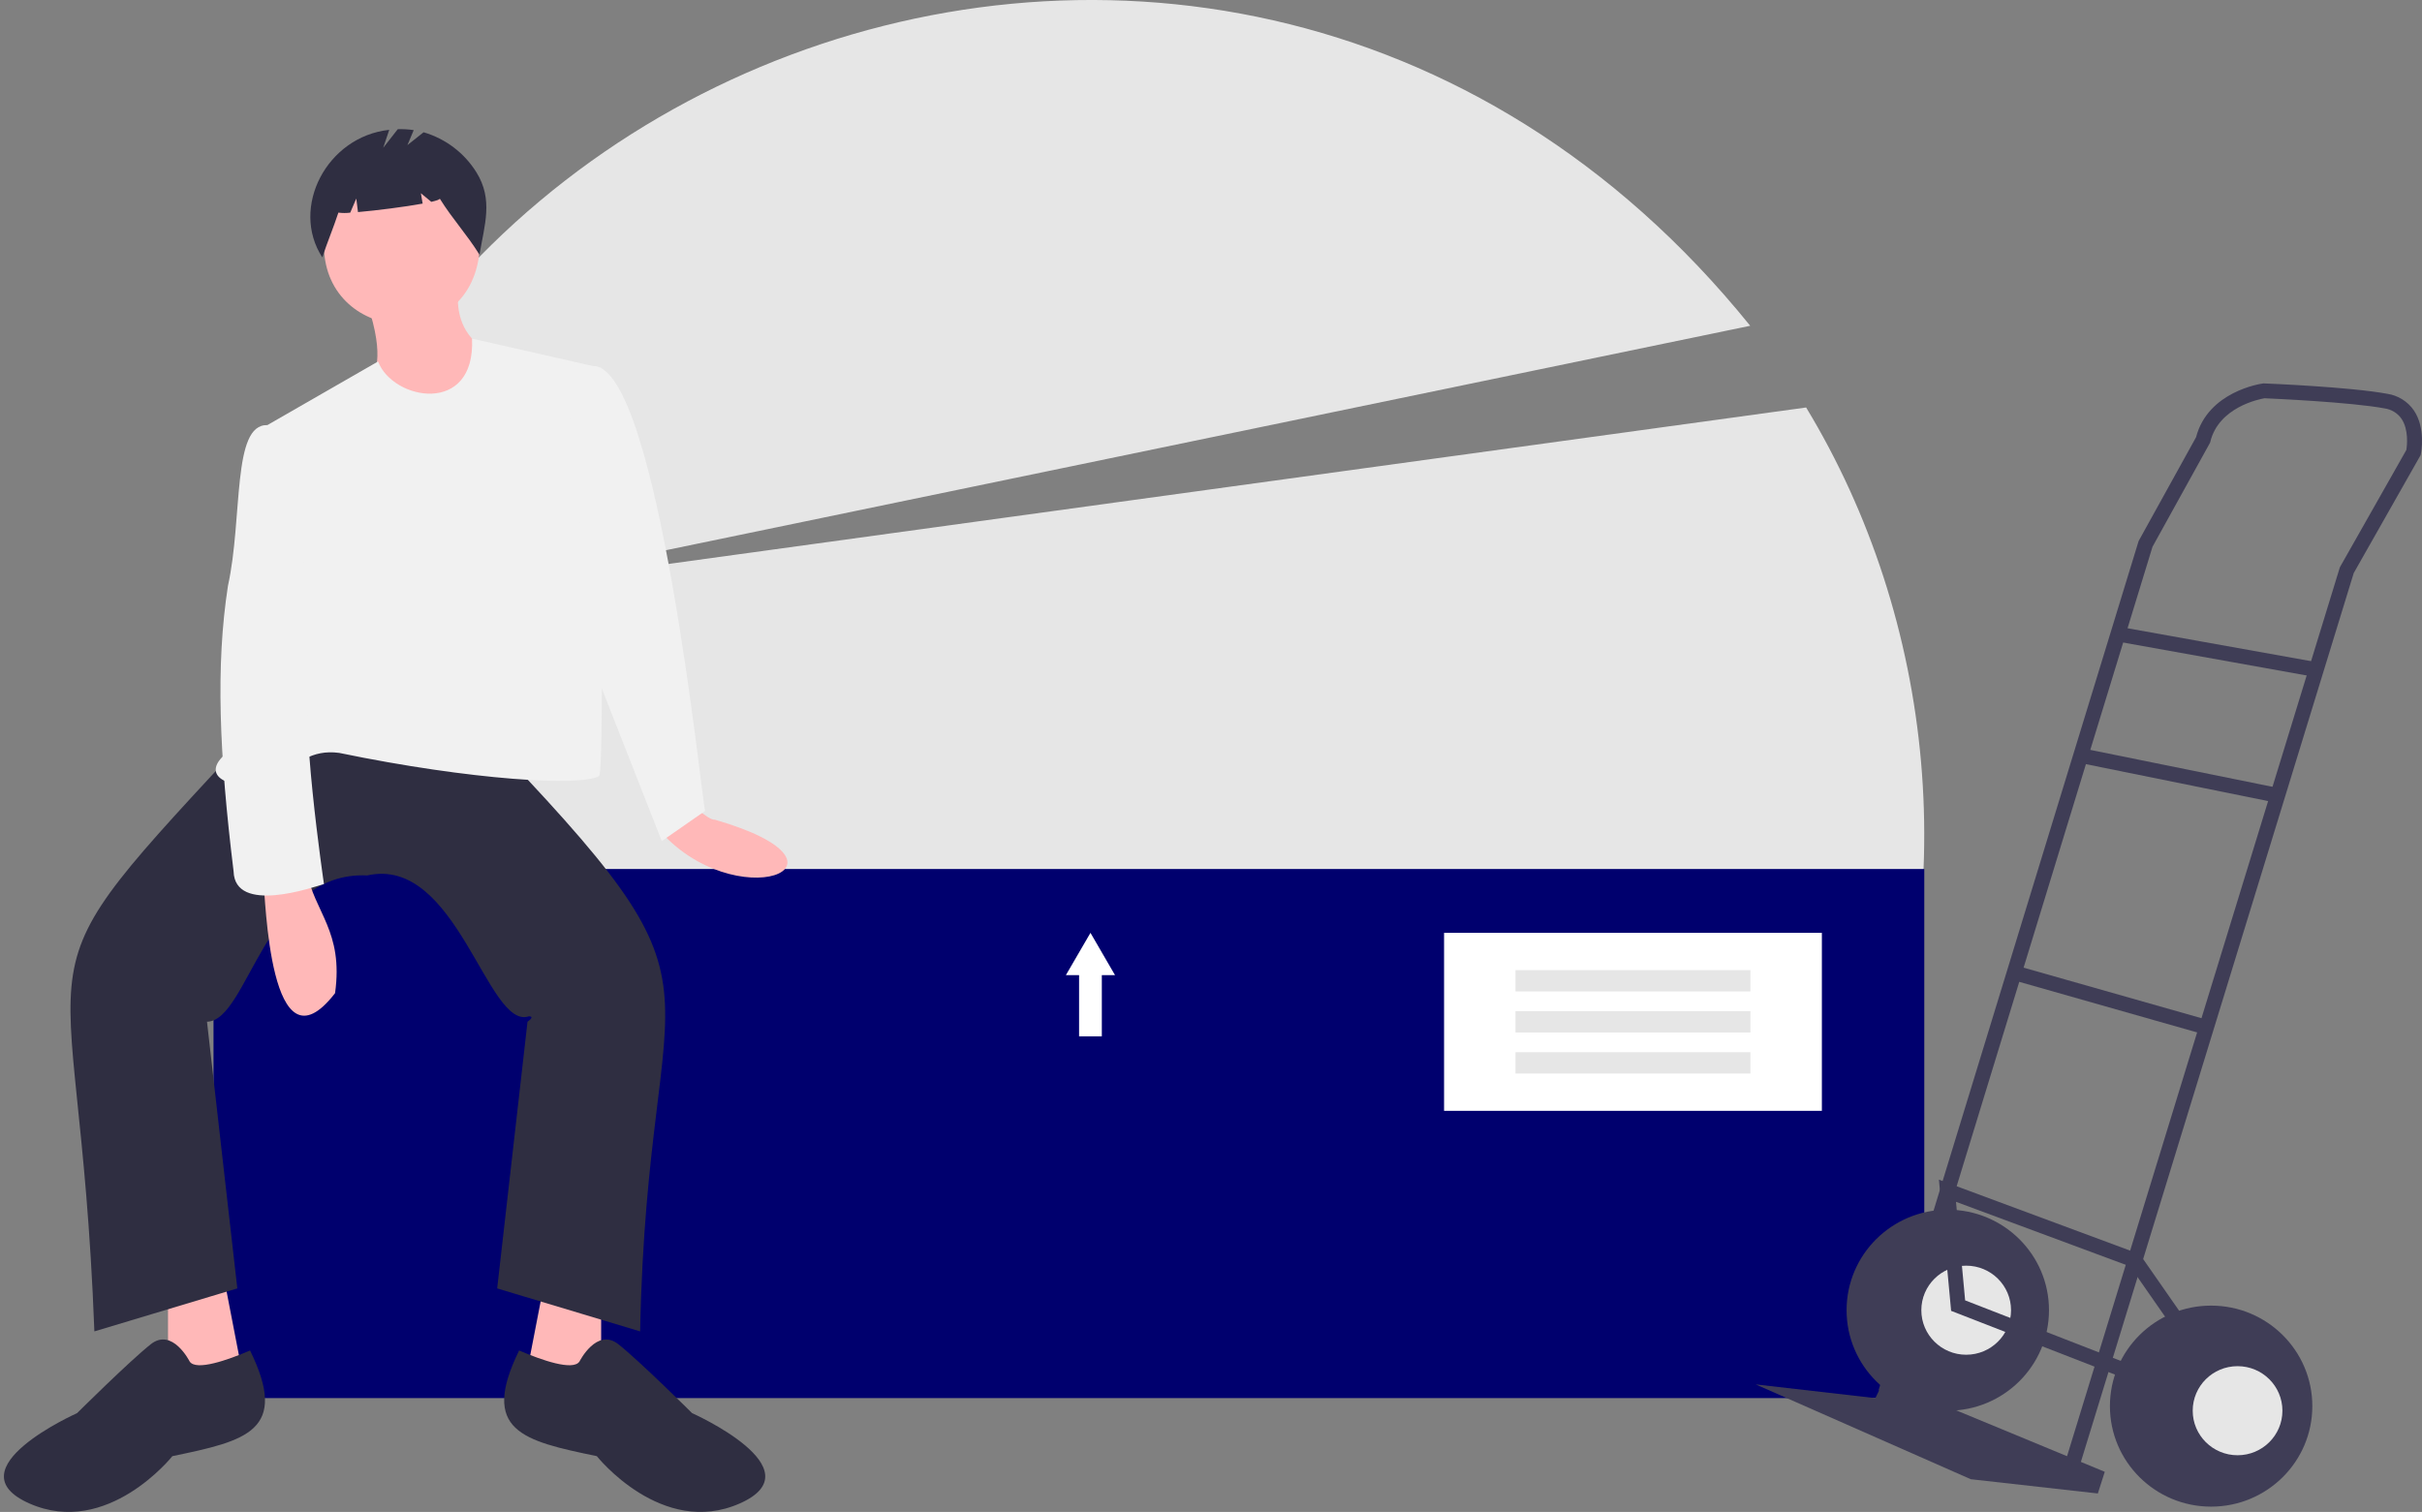 <svg version="1.2" baseProfile="tiny-ps" xmlns="http://www.w3.org/2000/svg" viewBox="0 0 591 369" width="591" height="369">
	<rect x="0" y="0" width="591" height="369" fill="#808080" stroke="none"/>
	<title>button_img-svg</title>
	<defs>
		<clipPath clipPathUnits="userSpaceOnUse" id="cp1">
			<path d="M0.96 0L591 0L591 369L0.96 369L0.96 0Z" />
		</clipPath>
	</defs>
	<style>
		tspan { white-space:pre }
		.shp0 { fill: #e6e6e6 } 
		.shp1 { fill: #00006e } 
		.shp2 { fill: #ffb8b8 } 
		.shp3 { fill: #2f2e41 } 
		.shp4 { fill: #f1f1f1 } 
		.shp5 { fill: #ffffff } 
		.shp6 { fill: #3f3d56 } 
	</style>
	<g id="Clip-Path" clip-path="url(#cp1)">
		<g id="Layer">
			<path id="Layer" class="shp0" d="M455.1 278.72C479.37 218.44 472.03 151.14 440.72 99.45L113.06 144.52L427.07 79.51C294.73 -84.42 37.14 24.31 61.97 231.29L455.1 278.72Z" />
			<path id="Layer" class="shp1" d="M469.55 212.09L52.1 212.09L52.1 341.22L469.55 341.22L469.55 212.09Z" />
			<path id="Layer" class="shp2" d="M168.52 196.34C172.27 199.23 173.63 200.16 174.43 200.05C213.08 211.22 179.2 224.33 160.42 202.09L168.52 196.34Z" />
			<path id="Layer" class="shp2" d="M41 314.45L41 340.69L60.02 339.64L54.74 312.35L41 314.45Z" />
			<path id="Layer" class="shp2" d="M146.69 314.45L146.69 340.69L127.66 339.64L132.95 312.35L146.69 314.45Z" />
			<path id="Layer" class="shp3" d="M88.56 179.02L117.09 177.97C182.92 246.52 158.03 230.89 156.2 324.94L121.32 314.45L128.72 249.36C128.72 249.35 130.67 248.07 129.05 248.04C118.92 251.49 111.54 208.7 89.61 213.66C64.67 212.48 60.61 249.24 50.51 249.36L57.91 314.45L23.03 324.94C19.13 221.58 -0.01 244.93 62.14 177.97L88.56 179.02Z" />
			<path id="Layer" class="shp3" d="M46.28 332.29C46.28 332.29 42.06 323.89 36.77 328.09C31.49 332.29 18.81 344.89 18.81 344.89C18.81 344.89 -11.84 358.54 7.18 366.94C26.2 375.33 42.06 355.39 42.06 355.39C60.18 351.63 70.63 349.23 61.02 329.6C55.56 331.94 47.84 334.66 46.28 332.29Z" />
			<path id="Layer" class="shp3" d="M141.4 332.29C141.4 332.29 145.63 323.89 150.91 328.09C156.2 332.29 168.88 344.89 168.88 344.89C168.88 344.89 199.53 358.54 180.5 366.94C161.48 375.33 145.63 355.39 145.63 355.39C127.51 351.63 117.06 349.23 126.67 329.6C132.12 331.94 139.84 334.66 141.4 332.29Z" />
			<path id="Layer" class="shp2" d="M117.09 60.39C115.52 86.53 79.62 84.23 79.05 60.39C80.62 34.26 116.53 36.56 117.09 60.39Z" />
			<path id="Layer" class="shp2" d="M89.61 74.04C98.86 101.8 77.03 86.69 107.58 108.68L119.21 85.59C119.21 85.59 110.75 82.44 111.81 70.89L89.61 74.04Z" />
			<path id="Layer" class="shp4" d="M146.68 89.79L115.18 82.64C116.07 101.51 95.79 97.72 92.26 88.22L62.14 105.53C74.78 152.31 71.58 154.24 54.74 184.27C48.31 190.1 57.92 193.44 66.29 190.25C72.67 186.34 75.91 182.86 82.75 183.75C115.05 190.43 141.94 192 146.2 189.39C147.72 187.23 146.16 90.16 146.68 89.79Z" />
			<path id="Layer" class="shp4" d="M138.23 91.89C139.29 91.89 144.73 89.34 144.73 89.34C160.57 89.08 171.2 194.91 172.05 197.92L161.48 205.27L144.57 162.22L138.23 91.89Z" />
			<path id="Layer" class="shp2" d="M64.25 214.71C64.79 218.68 65.71 263.17 81.76 242.39C83.86 227.22 76.7 222.7 74.82 212.62L64.25 214.71Z" />
			<path id="Layer" class="shp4" d="M68.48 105.53L65.24 103.75C56.56 103.47 59.29 126.3 55.62 143.01C52.62 162.49 53.48 183.96 57 212.67C57.3 223.21 76.3 216.57 79.05 215.76C79.05 215.76 72.71 172.72 75.88 165.37C79.05 158.03 68.48 105.53 68.48 105.53Z" />
			<path id="Layer" class="shp3" d="M116.26 42.07C113.33 37.34 108.73 33.85 103.36 32.28L99.42 35.41L100.95 31.76C99.66 31.56 98.36 31.49 97.06 31.53L93.51 36.07L94.98 31.69C79.75 33.31 70.75 50.67 78.65 62.82C79.87 59.1 81.35 55.61 82.57 51.89C83.53 52.02 84.5 52.02 85.46 51.9L86.94 48.46L87.35 51.76C91.95 51.36 98.77 50.49 103.13 49.69L102.7 47.16L105.24 49.26C106.58 48.95 107.37 48.68 107.3 48.46C110.55 53.66 113.76 56.97 117 62.16C118.23 54.84 120.4 48.75 116.26 42.07Z" />
			<path id="Layer" class="shp5" d="M444.56 227.67L352.37 227.67L352.37 271.11L444.56 271.11L444.56 227.67Z" />
			<path id="Layer" class="shp0" d="M427.13 236.77L369.8 236.77L369.8 241.97L427.13 241.97L427.13 236.77Z" />
			<path id="Layer" class="shp0" d="M427.13 246.78L369.8 246.78L369.8 251.99L427.13 251.99L427.13 246.78Z" />
			<path id="Layer" class="shp0" d="M427.13 256.8L369.8 256.8L369.8 262.01L427.13 262.01L427.13 256.8Z" />
			<path id="Layer" class="shp5" d="M272.08 237.99L269.08 232.83L266.09 227.67L263.09 232.83L260.09 237.99L263.31 237.99L263.31 252.93L268.86 252.93L268.86 237.99L272.08 237.99Z" />
			<path id="Layer" class="shp6" d="M475.29 344.3C488.92 344.3 499.98 333.31 499.98 319.77C499.98 306.22 488.92 295.24 475.29 295.24C461.65 295.24 450.59 306.22 450.59 319.77C450.59 333.31 461.65 344.3 475.29 344.3Z" />
			<path id="Layer" class="shp0" d="M479.77 330.64C485.82 330.64 490.72 325.77 490.72 319.77C490.72 313.76 485.82 308.9 479.77 308.9C473.73 308.9 468.83 313.76 468.83 319.77C468.83 325.77 473.73 330.64 479.77 330.64Z" />
			<path id="Layer" class="shp6" d="M459.71 336.91L513.59 359.21L511.9 364.5L480.9 361.02L428.42 337.88L457.61 341.23L459.71 336.91Z" />
			<path id="Layer" class="shp6" d="M507.33 358.2L574.34 139.86L590.66 111.08L590.72 110.8C590.77 110.55 591.97 104.53 589.02 100.17C588.28 99.09 587.32 98.17 586.2 97.47C585.08 96.77 583.84 96.31 582.53 96.11C573.52 94.44 553.38 93.61 552.52 93.58L552.36 93.57L552.2 93.59C551.65 93.66 538.78 95.53 535.87 106.7L521.86 132.03L521.8 132.21L458.39 339.31L461.88 340.36L525.24 133.44L539.29 108.03L539.35 107.8C541.41 99.39 551.25 97.43 552.56 97.2C554.62 97.29 573.55 98.13 581.86 99.67C582.68 99.79 583.48 100.07 584.18 100.5C584.89 100.93 585.51 101.5 585.98 102.18C587.8 104.85 587.35 108.79 587.18 109.82L570.97 138.43L570.91 138.62L503.85 357.15L507.33 358.2Z" />
			<path id="Layer" class="shp6" d="M517.13 152.97L516.48 156.53L564.88 165.22L565.52 161.65L517.13 152.97Z" />
			<path id="Layer" class="shp6" d="M508.09 182.62L507.36 186.17L555.41 195.91L556.14 192.36L508.09 182.62Z" />
			<path id="Layer" class="shp6" d="M492 235.66L491 239.14L537.91 252.48L538.91 248.99L492 235.66Z" />
			<path id="Layer" class="shp6" d="M523.73 338.46L525.05 335.08L479.52 317.37L477.29 293.32L519.78 309.09L533.55 328.88L536.55 326.82L522.13 306.1L473.12 287.91L476.1 319.93L523.73 338.46Z" />
			<path id="Layer" class="shp6" d="M539.54 367.71C553.18 367.71 564.24 356.73 564.24 343.18C564.24 329.63 553.18 318.65 539.54 318.65C525.9 318.65 514.85 329.63 514.85 343.18C514.85 356.73 525.9 367.71 539.54 367.71Z" />
			<path id="Layer" class="shp0" d="M546 355.17C552.04 355.17 556.94 350.3 556.94 344.3C556.94 338.29 552.04 333.43 546 333.43C539.95 333.43 535.05 338.29 535.05 344.3C535.05 350.3 539.95 355.17 546 355.17Z" />
		</g>
	</g>
</svg>
